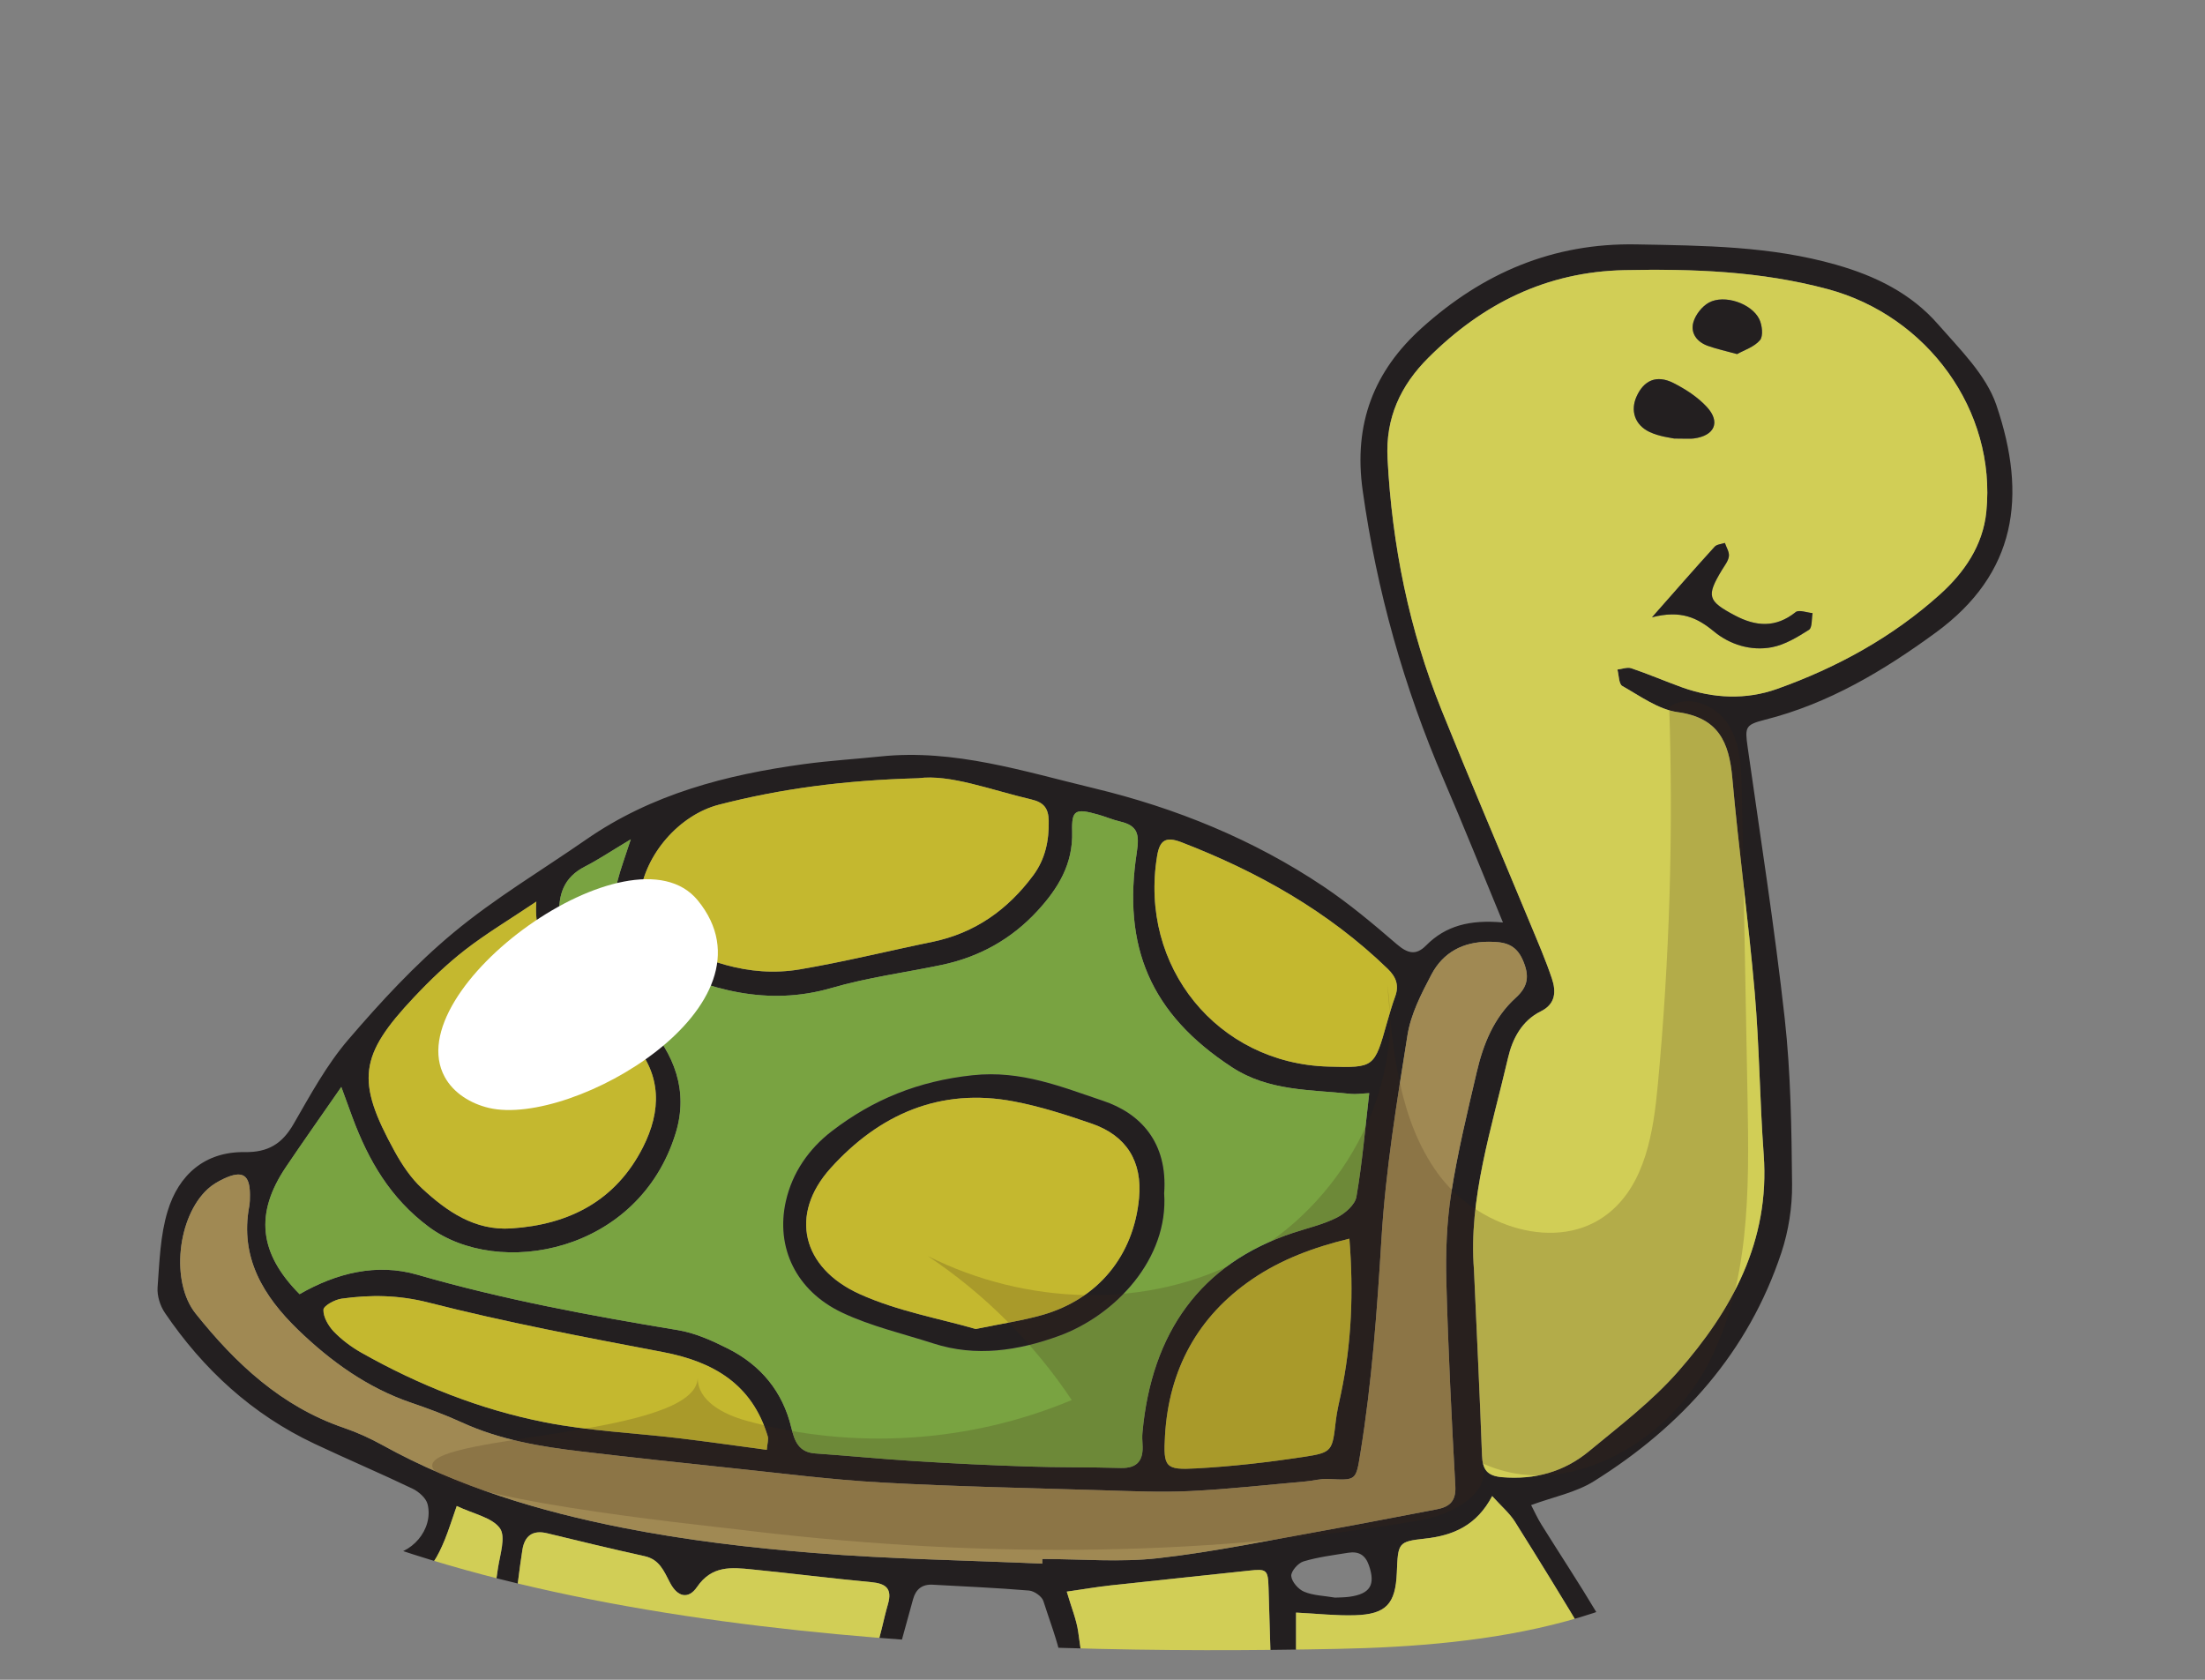 <?xml version="1.0" encoding="UTF-8" standalone="no"?><!DOCTYPE svg PUBLIC "-//W3C//DTD SVG 1.1//EN" "http://www.w3.org/Graphics/SVG/1.1/DTD/svg11.dtd"><svg width="100%" height="100%" viewBox="0 0 63 48" version="1.1" xmlns="http://www.w3.org/2000/svg" xmlns:xlink="http://www.w3.org/1999/xlink" xml:space="preserve" xmlns:serif="http://www.serif.com/" style="fill-rule:evenodd;clip-rule:evenodd;stroke-linejoin:round;stroke-miterlimit:2;"><rect x="0" y="0" width="63" height="48" fill="#808080" stroke="none"/><g><clipPath id="_clip1"><path d="M27.511,3.493c-2.232,2.183 -3.258,5.347 -5.381,7.636c-4.807,5.187 -13.706,4.505 -18.7,9.515c-5.403,5.418 -3.931,17.324 2.623,21.25c8.408,5.032 22.675,5.414 32.156,5.223c4.334,-0.087 9.117,-0.706 11.989,-3.954c3.07,-3.473 2.874,-8.667 4.439,-13.03c2.356,-6.563 8.943,-12.042 7.92,-18.938c-0.626,-4.212 -4.149,-7.532 -8.094,-9.129c-3.945,-1.599 -8.298,-1.786 -12.551,-1.95c-0.943,-0.037 -1.909,-0.067 -2.878,-0.067c-4.242,0 -8.566,0.556 -11.523,3.444Z" clip-rule="nonzero"/></clipPath><g clip-path="url(#_clip1)"><path d="M38.145,45.652c0.121,-0.006 0.267,-0.005 0.41,-0.024c0.6,-0.084 0.749,-0.345 0.556,-0.901c-0.103,-0.298 -0.297,-0.402 -0.584,-0.358c-0.432,0.07 -0.869,0.123 -1.286,0.249c-0.153,0.046 -0.36,0.284 -0.348,0.417c0.014,0.165 0.203,0.381 0.369,0.449c0.262,0.11 0.569,0.114 0.883,0.168m-7.873,3.592c0.401,-1.303 -0.111,-2.391 -0.462,-3.496c-0.043,-0.133 -0.261,-0.285 -0.409,-0.298c-0.914,-0.077 -1.833,-0.116 -2.749,-0.167c-0.304,-0.018 -0.486,0.129 -0.564,0.413c-0.213,0.773 -0.426,1.547 -0.645,2.341c1.613,0.404 3.203,0.8 4.829,1.207m8.282,-13.848c-1.032,0.249 -1.961,0.6 -2.779,1.159c-1.558,1.065 -2.378,2.586 -2.488,4.461c-0.054,0.917 0.01,0.993 0.889,0.944c1.026,-0.056 2.053,-0.175 3.069,-0.329c0.832,-0.125 0.821,-0.168 0.923,-1.047c0.031,-0.255 0.092,-0.506 0.145,-0.758c0.306,-1.445 0.363,-2.902 0.241,-4.43m-16.646,6.033c0.016,-0.184 0.056,-0.297 0.027,-0.389c-0.448,-1.485 -1.548,-2.13 -2.998,-2.406c-2.238,-0.426 -4.481,-0.849 -6.687,-1.412c-0.858,-0.219 -1.661,-0.229 -2.495,-0.112c-0.193,0.028 -0.511,0.203 -0.514,0.317c-0.006,0.207 0.141,0.46 0.297,0.624c0.228,0.235 0.502,0.44 0.788,0.602c1.644,0.928 3.392,1.623 5.24,1.988c1.259,0.249 2.555,0.303 3.834,0.455c0.828,0.1 1.654,0.219 2.508,0.333m16.048,-10.952c1.31,0.036 1.309,0.036 1.675,-1.266c0.071,-0.247 0.143,-0.495 0.231,-0.737c0.118,-0.318 0.024,-0.561 -0.214,-0.79c-1.696,-1.642 -3.707,-2.773 -5.892,-3.617c-0.452,-0.174 -0.621,-0.056 -0.696,0.392c-0.524,3.162 1.728,5.932 4.896,6.018m-19.061,19.783c-0.089,-0.835 -0.192,-1.586 -0.241,-2.34c-0.026,-0.381 0.201,-0.641 0.609,-0.625c0.658,0.028 1.32,0.047 1.971,0.145c0.872,0.131 1.727,0.381 2.601,0.491c0.772,0.096 0.91,-0.017 1.162,-0.711c0.161,-0.447 0.24,-0.924 0.373,-1.382c0.129,-0.443 -0.058,-0.59 -0.482,-0.628c-1.136,-0.107 -2.269,-0.251 -3.403,-0.364c-0.587,-0.059 -1.146,-0.117 -1.571,0.504c-0.249,0.362 -0.56,0.284 -0.772,-0.126c-0.175,-0.333 -0.298,-0.662 -0.724,-0.756c-0.931,-0.206 -1.859,-0.428 -2.786,-0.655c-0.42,-0.102 -0.643,0.083 -0.706,0.473c-0.092,0.58 -0.153,1.167 -0.235,1.75c-0.088,0.624 0.097,1.135 0.511,1.622c1.007,1.183 2.296,1.938 3.693,2.602m7.342,-28.022c-2.156,0.06 -3.94,0.306 -5.694,0.756c-1.137,0.293 -2.106,1.42 -2.255,2.564c-0.062,0.481 0.054,0.918 0.474,1.157c1.266,0.719 2.607,1.236 4.096,0.984c1.269,-0.216 2.521,-0.527 3.781,-0.785c1.217,-0.251 2.156,-0.921 2.883,-1.903c0.341,-0.461 0.454,-0.989 0.442,-1.563c-0.009,-0.363 -0.153,-0.522 -0.494,-0.602c-1.18,-0.278 -2.329,-0.727 -3.233,-0.608m-10.913,3.525c-0.768,0.515 -1.432,0.912 -2.039,1.383c-0.521,0.405 -1.004,0.869 -1.457,1.351c-1.57,1.667 -1.661,2.386 -0.555,4.399c0.212,0.384 0.466,0.767 0.784,1.061c0.712,0.66 1.508,1.213 2.548,1.145c1.657,-0.108 2.986,-0.788 3.764,-2.318c0.527,-1.038 0.54,-2.063 -0.263,-2.985c-0.435,-0.5 -0.891,-0.987 -1.379,-1.433c-0.744,-0.676 -1.503,-1.324 -1.403,-2.603m21.706,26.117c0.18,0.019 0.358,0.048 0.536,0.055c2.238,0.085 4.375,-0.464 6.493,-1.086c0.476,-0.138 0.904,-0.477 1.321,-0.771c0.455,-0.321 0.604,-0.802 0.595,-1.354c-0.013,-0.689 -0.279,-1.292 -0.619,-1.862c-0.677,-1.137 -1.372,-2.265 -2.076,-3.385c-0.148,-0.235 -0.372,-0.423 -0.646,-0.727c-0.443,0.841 -1.108,1.127 -1.921,1.216c-0.774,0.084 -0.769,0.127 -0.803,0.974c-0.038,0.894 -0.305,1.189 -1.201,1.216c-0.534,0.016 -1.07,-0.046 -1.679,-0.076l0,5.8Zm-23.98,-8.846c-0.145,0.413 -0.231,0.692 -0.34,0.96c-0.416,1.023 -0.788,1.259 -1.853,1.151c-0.512,-0.052 -1.017,-0.151 -1.527,-0.226c-1.278,-0.189 -2.34,-0.872 -3.399,-1.532c-0.837,-0.524 -1.76,-0.735 -2.697,-0.924c-0.506,-0.101 -0.712,0.053 -0.735,0.548c-0.072,1.564 0.089,3.093 0.924,4.469c1.34,2.208 3.22,3.922 5.211,5.503c1.057,0.839 2.244,0.675 3.186,-0.293c0.353,-0.363 0.681,-0.793 0.88,-1.254c0.348,-0.806 0.673,-1.641 0.855,-2.495c0.291,-1.364 0.464,-2.752 0.673,-4.132c0.058,-0.385 0.23,-0.898 0.054,-1.139c-0.223,-0.309 -0.744,-0.404 -1.232,-0.636m16.728,1.647c0.001,-0.045 0.001,-0.088 0.002,-0.133c1.106,0 2.223,0.1 3.314,-0.024c1.607,-0.181 3.198,-0.517 4.793,-0.799c1.051,-0.187 2.098,-0.397 3.148,-0.593c0.374,-0.069 0.569,-0.227 0.546,-0.666c-0.108,-1.949 -0.206,-3.899 -0.257,-5.849c-0.022,-0.842 0.01,-1.697 0.14,-2.527c0.181,-1.161 0.461,-2.31 0.729,-3.456c0.185,-0.798 0.489,-1.557 1.113,-2.122c0.36,-0.326 0.395,-0.632 0.205,-1.072c-0.204,-0.471 -0.537,-0.528 -0.973,-0.529c-0.737,-0.002 -1.307,0.305 -1.64,0.935c-0.289,0.549 -0.588,1.133 -0.684,1.734c-0.307,1.923 -0.624,3.855 -0.742,5.795c-0.126,2.062 -0.273,4.113 -0.605,6.151c-0.126,0.785 -0.115,0.777 -0.915,0.735c-0.215,-0.012 -0.434,0.053 -0.652,0.071c-1.099,0.098 -2.198,0.223 -3.299,0.275c-0.837,0.041 -1.68,0.002 -2.519,-0.023c-2.1,-0.064 -4.203,-0.105 -6.3,-0.221c-1.431,-0.079 -2.857,-0.265 -4.285,-0.413c-1.429,-0.15 -2.856,-0.305 -4.281,-0.473c-1.174,-0.138 -2.335,-0.333 -3.424,-0.832c-0.468,-0.214 -0.954,-0.394 -1.443,-0.561c-1.25,-0.427 -2.292,-1.178 -3.228,-2.08c-0.992,-0.961 -1.675,-2.065 -1.4,-3.536c0.02,-0.109 0.02,-0.222 0.02,-0.332c-0.001,-0.57 -0.215,-0.704 -0.747,-0.454c-0.165,0.077 -0.329,0.174 -0.462,0.296c-0.862,0.794 -1.067,2.651 -0.342,3.558c1.14,1.426 2.447,2.653 4.229,3.262c0.382,0.131 0.756,0.3 1.109,0.496c2.149,1.19 4.479,1.89 6.863,2.361c1.802,0.356 3.64,0.572 5.474,0.721c2.165,0.175 4.342,0.209 6.513,0.305m0.701,0.8c0.134,0.459 0.277,0.799 0.327,1.151c0.106,0.761 0.231,1.528 0.224,2.292c-0.007,0.847 -0.394,1.1 -1.234,0.917c-0.972,-0.212 -1.935,-0.463 -2.904,-0.69c-0.5,-0.118 -1.001,-0.287 -1.508,-0.321c-1.514,-0.1 -3,-0.34 -4.468,-0.72c-0.352,-0.091 -0.723,-0.13 -1.087,-0.156c-0.386,-0.028 -0.56,0.227 -0.484,0.562c0.103,0.461 0.219,0.943 0.452,1.346c0.645,1.117 1.321,2.217 2.044,3.284c0.667,0.985 1.501,1.831 2.561,2.4c1.942,1.043 4.014,1.59 6.224,1.746c2.13,0.149 4.554,-1.52 5.098,-3.648c0.134,-0.53 0.169,-1.101 0.384,-1.593c0.248,-0.569 0.302,-1.131 0.285,-1.724c-0.049,-1.652 -0.1,-3.302 -0.149,-4.953c-0.014,-0.521 -0.054,-0.549 -0.565,-0.492c-1.316,0.144 -2.633,0.277 -3.948,0.421c-0.393,0.043 -0.783,0.111 -1.252,0.178m-21.92,-8.5c1.05,-0.604 2.204,-0.892 3.364,-0.556c2.449,0.707 4.94,1.169 7.449,1.584c0.494,0.082 0.981,0.302 1.435,0.531c0.932,0.474 1.558,1.225 1.803,2.258c0.09,0.381 0.212,0.702 0.684,0.734c0.954,0.066 1.908,0.162 2.864,0.22c1.067,0.068 2.135,0.118 3.203,0.153c0.884,0.031 1.771,0.016 2.656,0.042c0.491,0.015 0.657,-0.229 0.627,-0.678c-0.008,-0.11 -0.012,-0.221 -0.002,-0.331c0.259,-2.854 1.661,-4.837 4.302,-5.708c0.421,-0.14 0.861,-0.24 1.252,-0.437c0.234,-0.118 0.521,-0.367 0.559,-0.596c0.167,-0.963 0.248,-1.941 0.366,-2.959c-0.234,0.01 -0.38,0.036 -0.522,0.021c-1.16,-0.128 -2.344,-0.072 -3.401,-0.763c-2.332,-1.524 -3.132,-3.446 -2.718,-6.143c0.08,-0.519 0.025,-0.759 -0.473,-0.877c-0.216,-0.049 -0.421,-0.14 -0.633,-0.199c-0.644,-0.182 -0.759,-0.139 -0.741,0.484c0.028,0.929 -0.4,1.625 -0.988,2.264c-0.746,0.813 -1.668,1.325 -2.748,1.55c-1.045,0.218 -2.112,0.358 -3.132,0.655c-1.838,0.535 -3.51,0.055 -5.126,-0.731c-0.955,-0.464 -1.256,-1.292 -0.995,-2.327c0.086,-0.339 0.21,-0.668 0.378,-1.188c-0.558,0.334 -0.92,0.578 -1.306,0.776c-0.614,0.313 -0.772,0.805 -0.735,1.458c0.029,0.489 0.247,0.824 0.58,1.14c0.643,0.608 1.302,1.205 1.893,1.86c0.809,0.895 1.223,1.949 0.853,3.158c-1.054,3.441 -5.069,4.166 -7.059,2.68c-1.095,-0.816 -1.718,-1.891 -2.175,-3.118c-0.086,-0.229 -0.168,-0.46 -0.321,-0.878c-0.594,0.857 -1.097,1.567 -1.582,2.288c-0.895,1.328 -0.771,2.464 0.389,3.633m33.554,-0.699c0.082,1.849 0.167,3.579 0.23,5.309c0.015,0.4 0.145,0.583 0.575,0.619c0.933,0.08 1.77,-0.154 2.478,-0.738c0.879,-0.726 1.803,-1.429 2.549,-2.281c1.541,-1.755 2.626,-3.731 2.446,-6.197c-0.112,-1.541 -0.123,-3.09 -0.256,-4.629c-0.179,-2.051 -0.458,-4.093 -0.642,-6.145c-0.093,-1.02 -0.399,-1.712 -1.56,-1.87c-0.553,-0.077 -1.072,-0.46 -1.581,-0.748c-0.103,-0.058 -0.097,-0.308 -0.141,-0.47c0.134,-0.014 0.283,-0.076 0.399,-0.037c0.487,0.167 0.962,0.37 1.447,0.545c0.897,0.324 1.834,0.36 2.713,0.047c1.712,-0.609 3.3,-1.482 4.659,-2.704c0.691,-0.622 1.226,-1.395 1.322,-2.36c0.29,-2.892 -1.684,-5.596 -4.531,-6.361c-1.915,-0.514 -3.85,-0.583 -5.811,-0.542c-2.23,0.047 -4.056,0.962 -5.602,2.506c-0.789,0.787 -1.224,1.714 -1.164,2.873c0.13,2.485 0.617,4.892 1.548,7.199c0.825,2.05 1.695,4.082 2.542,6.124c0.211,0.51 0.432,1.018 0.607,1.542c0.123,0.367 0.111,0.725 -0.32,0.936c-0.543,0.267 -0.81,0.795 -0.931,1.315c-0.473,2.037 -1.137,4.05 -0.976,6.067m0.828,-9.922c-0.618,-1.494 -1.136,-2.788 -1.688,-4.069c-1.142,-2.655 -1.916,-5.399 -2.319,-8.27c-0.27,-1.915 0.322,-3.422 1.693,-4.654c1.731,-1.558 3.733,-2.428 6.131,-2.383c1.922,0.036 3.825,0.046 5.698,0.58c1.134,0.322 2.148,0.822 2.917,1.704c0.624,0.714 1.372,1.445 1.665,2.305c0.89,2.613 0.572,4.817 -1.726,6.5c-1.493,1.093 -3.071,2.038 -4.896,2.497c-0.554,0.141 -0.563,0.213 -0.484,0.776c0.366,2.585 0.772,5.165 1.06,7.76c0.174,1.569 0.195,3.159 0.21,4.74c0.006,0.649 -0.101,1.33 -0.305,1.947c-0.946,2.853 -2.843,4.964 -5.357,6.534c-0.515,0.322 -1.154,0.446 -1.794,0.681c0.095,0.181 0.18,0.375 0.292,0.553c0.526,0.844 1.076,1.676 1.586,2.531c0.283,0.471 0.543,0.966 0.748,1.475c0.577,1.43 0.2,2.609 -1.09,3.436c-0.339,0.216 -0.712,0.412 -1.097,0.517c-2.135,0.575 -4.261,1.197 -6.51,1.133c-0.882,-0.025 -0.918,-0.017 -1.182,0.897c-0.678,2.334 -2.224,3.766 -4.528,4.415c-1.175,0.33 -2.343,0.088 -3.502,-0.133c-0.362,-0.069 -0.715,-0.181 -1.073,-0.262c-3.176,-0.714 -5.534,-2.516 -7.107,-5.348c-0.334,-0.602 -0.755,-0.995 -1.424,-1.279c-1.635,-0.692 -3.162,-1.589 -4.296,-3.185c-0.221,0.893 -0.351,1.686 -0.62,2.429c-0.31,0.86 -0.654,1.732 -1.141,2.498c-1.024,1.613 -3.345,2.17 -5.002,0.706c-1.552,-1.371 -3.061,-2.779 -4.333,-4.415c-1.093,-1.41 -1.714,-2.997 -1.644,-4.814c0.018,-0.443 -0.013,-0.886 0.012,-1.328c0.045,-0.823 0.374,-1.149 1.196,-1.063c1.104,0.116 2.181,0.373 3.15,0.958c0.473,0.286 0.96,0.552 1.433,0.836c1.043,0.629 2.192,0.847 3.387,0.872c0.754,0.014 1.392,-0.737 1.216,-1.453c-0.043,-0.174 -0.251,-0.358 -0.427,-0.443c-0.929,-0.445 -1.878,-0.847 -2.809,-1.287c-1.778,-0.838 -3.174,-2.125 -4.27,-3.739c-0.136,-0.199 -0.226,-0.488 -0.209,-0.727c0.054,-0.73 0.076,-1.484 0.286,-2.175c0.313,-1.04 1.064,-1.707 2.2,-1.691c0.68,0.01 1.077,-0.242 1.403,-0.809c0.477,-0.826 0.939,-1.68 1.554,-2.398c0.93,-1.085 1.911,-2.149 3.007,-3.06c1.186,-0.987 2.528,-1.785 3.8,-2.668c1.869,-1.296 3.997,-1.848 6.209,-2.151c0.73,-0.099 1.467,-0.145 2.198,-0.22c2.108,-0.22 4.095,0.429 6.091,0.907c2.339,0.562 4.562,1.465 6.571,2.813c0.731,0.491 1.413,1.063 2.08,1.639c0.308,0.266 0.55,0.342 0.845,0.041c0.554,-0.559 1.246,-0.743 2.195,-0.656" style="fill:#231f20;fill-rule:nonzero;"/><path d="M49.631,10.118c0.197,-0.111 0.488,-0.202 0.654,-0.398c0.098,-0.117 0.063,-0.43 -0.021,-0.602c-0.222,-0.449 -0.996,-0.71 -1.436,-0.472c-0.196,0.106 -0.383,0.344 -0.445,0.559c-0.09,0.314 0.1,0.566 0.413,0.678c0.238,0.085 0.487,0.139 0.835,0.235m-1.798,2.413c0.347,0 0.458,0.012 0.564,-0.002c0.588,-0.077 0.77,-0.464 0.373,-0.896c-0.26,-0.286 -0.61,-0.512 -0.958,-0.688c-0.481,-0.243 -0.849,-0.077 -1.056,0.394c-0.172,0.393 -0.051,0.801 0.372,1.003c0.286,0.135 0.62,0.168 0.705,0.189m-0.633,5.109c0.825,-0.215 1.296,0.012 1.769,0.402c0.455,0.378 1.058,0.566 1.656,0.453c0.374,-0.071 0.731,-0.289 1.061,-0.498c0.096,-0.061 0.072,-0.313 0.102,-0.476c-0.164,-0.015 -0.389,-0.105 -0.483,-0.03c-0.57,0.457 -1.136,0.416 -1.742,0.092c-0.772,-0.41 -0.818,-0.548 -0.361,-1.301c0.075,-0.124 0.179,-0.252 0.195,-0.387c0.016,-0.12 -0.072,-0.254 -0.114,-0.38c-0.099,0.034 -0.23,0.04 -0.291,0.107c-0.539,0.593 -1.067,1.196 -1.792,2.018m-5.087,18.643c-0.16,-2.019 0.503,-4.03 0.977,-6.067c0.121,-0.521 0.388,-1.048 0.931,-1.315c0.43,-0.213 0.442,-0.569 0.319,-0.938c-0.175,-0.522 -0.395,-1.031 -0.607,-1.541c-0.847,-2.042 -1.716,-4.074 -2.543,-6.124c-0.93,-2.307 -1.417,-4.713 -1.546,-7.198c-0.061,-1.159 0.374,-2.086 1.163,-2.874c1.546,-1.544 3.373,-2.459 5.603,-2.506c1.96,-0.041 3.895,0.028 5.81,0.542c2.848,0.764 4.821,3.468 4.532,6.362c-0.097,0.965 -0.633,1.738 -1.323,2.36c-1.358,1.222 -2.946,2.094 -4.659,2.703c-0.88,0.313 -1.815,0.277 -2.713,-0.046c-0.484,-0.176 -0.959,-0.38 -1.447,-0.545c-0.115,-0.04 -0.266,0.021 -0.399,0.037c0.045,0.162 0.038,0.412 0.141,0.47c0.509,0.286 1.028,0.67 1.581,0.746c1.161,0.16 1.468,0.852 1.56,1.87c0.184,2.052 0.464,4.095 0.642,6.147c0.133,1.539 0.143,3.087 0.256,4.628c0.181,2.465 -0.904,4.442 -2.445,6.197c-0.747,0.852 -1.671,1.554 -2.55,2.281c-0.708,0.585 -1.545,0.818 -2.479,0.739c-0.428,-0.036 -0.558,-0.219 -0.574,-0.621c-0.063,-1.729 -0.148,-3.458 -0.23,-5.307" style="fill:#d1ce56;fill-rule:nonzero;"/><path d="M33.261,34.099c0.107,-1.46 -0.683,-2.288 -1.744,-2.642c-1.194,-0.4 -2.336,-0.879 -3.728,-0.731c-1.553,0.165 -2.844,0.689 -4.027,1.6c-0.653,0.503 -1.125,1.181 -1.309,1.999c-0.297,1.319 0.29,2.559 1.607,3.183c0.824,0.39 1.735,0.599 2.608,0.881c1.22,0.394 2.424,0.205 3.578,-0.213c1.632,-0.591 3.143,-2.213 3.015,-4.077m-24.702,2.882c-1.16,-1.17 -1.285,-2.305 -0.39,-3.634c0.486,-0.721 0.988,-1.43 1.582,-2.287c0.153,0.418 0.235,0.649 0.321,0.878c0.457,1.226 1.081,2.3 2.175,3.118c1.99,1.486 6.006,0.76 7.059,-2.68c0.371,-1.209 -0.043,-2.264 -0.852,-3.159c-0.592,-0.654 -1.251,-1.252 -1.893,-1.859c-0.334,-0.317 -0.552,-0.651 -0.58,-1.14c-0.038,-0.653 0.121,-1.145 0.734,-1.458c0.387,-0.198 0.749,-0.443 1.307,-0.776c-0.168,0.519 -0.293,0.849 -0.379,1.188c-0.26,1.035 0.041,1.862 0.996,2.327c1.616,0.786 3.287,1.266 5.125,0.731c1.02,-0.297 2.088,-0.437 3.132,-0.655c1.08,-0.226 2.002,-0.737 2.749,-1.55c0.587,-0.64 1.015,-1.335 0.988,-2.264c-0.019,-0.624 0.097,-0.666 0.74,-0.485c0.214,0.06 0.418,0.149 0.633,0.2c0.499,0.117 0.553,0.358 0.474,0.876c-0.415,2.698 0.386,4.62 2.718,6.144c1.056,0.69 2.24,0.635 3.401,0.762c0.141,0.015 0.287,-0.01 0.521,-0.021c-0.118,1.019 -0.199,1.997 -0.365,2.959c-0.039,0.23 -0.325,0.478 -0.56,0.597c-0.39,0.197 -0.831,0.297 -1.251,0.436c-2.641,0.872 -4.044,2.854 -4.303,5.707c-0.01,0.11 -0.005,0.223 0.002,0.333c0.031,0.449 -0.135,0.693 -0.627,0.678c-0.885,-0.026 -1.771,-0.012 -2.656,-0.042c-1.067,-0.035 -2.136,-0.087 -3.202,-0.153c-0.956,-0.058 -1.91,-0.154 -2.865,-0.22c-0.472,-0.032 -0.594,-0.354 -0.683,-0.734c-0.246,-1.033 -0.871,-1.785 -1.804,-2.258c-0.453,-0.229 -0.94,-0.45 -1.435,-0.532c-2.508,-0.415 -5,-0.876 -7.448,-1.584c-1.161,-0.336 -2.314,-0.047 -3.364,0.557" style="fill:#79a341;fill-rule:nonzero;"/><path d="M30.479,45.481c0.469,-0.067 0.859,-0.135 1.251,-0.178c1.316,-0.145 2.633,-0.277 3.949,-0.421c0.511,-0.057 0.551,-0.03 0.565,0.492c0.049,1.651 0.1,3.301 0.148,4.953c0.018,0.592 -0.037,1.155 -0.284,1.723c-0.216,0.492 -0.25,1.064 -0.385,1.594c-0.543,2.128 -2.968,3.796 -5.097,3.647c-2.21,-0.156 -4.283,-0.703 -6.224,-1.746c-1.061,-0.569 -1.895,-1.416 -2.561,-2.399c-0.724,-1.067 -1.399,-2.168 -2.044,-3.285c-0.233,-0.403 -0.349,-0.886 -0.453,-1.346c-0.076,-0.335 0.098,-0.59 0.484,-0.561c0.364,0.026 0.736,0.065 1.088,0.156c1.467,0.38 2.954,0.62 4.467,0.72c0.508,0.033 1.009,0.203 1.509,0.321c0.969,0.227 1.932,0.476 2.904,0.69c0.84,0.183 1.227,-0.07 1.234,-0.917c0.007,-0.765 -0.118,-1.532 -0.224,-2.293c-0.05,-0.352 -0.193,-0.691 -0.327,-1.15" style="fill:#d1ce56;fill-rule:nonzero;"/><path d="M29.779,44.681c-2.172,-0.096 -4.349,-0.13 -6.514,-0.305c-1.833,-0.148 -3.671,-0.365 -5.473,-0.721c-2.385,-0.471 -4.714,-1.17 -6.863,-2.36c-0.353,-0.196 -0.727,-0.365 -1.109,-0.496c-1.783,-0.61 -3.089,-1.836 -4.229,-3.263c-0.726,-0.907 -0.521,-2.763 0.342,-3.557c0.132,-0.123 0.297,-0.219 0.462,-0.297c0.531,-0.25 0.745,-0.115 0.746,0.455c0,0.11 0,0.222 -0.02,0.33c-0.274,1.472 0.408,2.576 1.4,3.537c0.936,0.902 1.978,1.653 3.229,2.08c0.488,0.167 0.974,0.346 1.442,0.561c1.09,0.5 2.251,0.695 3.424,0.832c1.426,0.169 2.853,0.324 4.282,0.473c1.428,0.149 2.853,0.334 4.284,0.413c2.098,0.116 4.2,0.158 6.301,0.221c0.839,0.026 1.681,0.064 2.518,0.024c1.102,-0.054 2.2,-0.178 3.3,-0.275c0.218,-0.019 0.436,-0.084 0.652,-0.072c0.799,0.043 0.787,0.05 0.915,-0.735c0.331,-2.038 0.478,-4.09 0.604,-6.151c0.119,-1.94 0.436,-3.872 0.742,-5.796c0.095,-0.6 0.396,-1.185 0.685,-1.732c0.332,-0.631 0.903,-0.938 1.639,-0.936c0.436,0.001 0.769,0.058 0.973,0.529c0.19,0.441 0.156,0.747 -0.205,1.073c-0.623,0.565 -0.927,1.324 -1.114,2.122c-0.267,1.146 -0.546,2.294 -0.728,3.456c-0.129,0.83 -0.161,1.684 -0.14,2.526c0.052,1.951 0.149,3.9 0.257,5.849c0.024,0.439 -0.171,0.597 -0.546,0.666c-1.049,0.196 -2.096,0.407 -3.148,0.593c-1.595,0.283 -3.186,0.618 -4.793,0.8c-1.091,0.124 -2.208,0.023 -3.313,0.023c-0.001,0.044 -0.001,0.089 -0.002,0.133" style="fill:#a08953;fill-rule:nonzero;"/><path d="M13.05,43.034c0.487,0.232 1.008,0.327 1.232,0.635c0.174,0.242 0.004,0.755 -0.055,1.14c-0.208,1.38 -0.381,2.769 -0.672,4.132c-0.182,0.854 -0.507,1.689 -0.855,2.495c-0.199,0.461 -0.527,0.891 -0.88,1.254c-0.943,0.968 -2.131,1.132 -3.186,0.293c-1.991,-1.581 -3.872,-3.295 -5.211,-5.503c-0.835,-1.376 -0.996,-2.905 -0.925,-4.469c0.023,-0.496 0.229,-0.649 0.735,-0.548c0.938,0.189 1.86,0.4 2.698,0.924c1.059,0.66 2.121,1.343 3.399,1.532c0.509,0.075 1.015,0.173 1.527,0.226c1.064,0.108 1.437,-0.129 1.853,-1.151c0.109,-0.268 0.195,-0.547 0.34,-0.96" style="fill:#d1ce56;fill-rule:nonzero;"/><path d="M37.03,51.88l0,-5.8c0.609,0.03 1.145,0.092 1.679,0.076c0.896,-0.028 1.163,-0.322 1.2,-1.217c0.035,-0.847 0.03,-0.889 0.804,-0.973c0.813,-0.089 1.477,-0.376 1.921,-1.216c0.274,0.303 0.497,0.492 0.646,0.726c0.704,1.121 1.398,2.249 2.076,3.385c0.34,0.572 0.606,1.174 0.619,1.863c0.009,0.552 -0.14,1.033 -0.596,1.354c-0.416,0.294 -0.845,0.632 -1.32,0.771c-2.118,0.622 -4.255,1.17 -6.493,1.086c-0.179,-0.007 -0.356,-0.036 -0.536,-0.055" style="fill:#d1ce56;fill-rule:nonzero;"/><path d="M15.324,25.763c-0.1,1.279 0.659,1.927 1.403,2.603c0.488,0.446 0.945,0.933 1.379,1.433c0.803,0.922 0.79,1.947 0.263,2.986c-0.778,1.529 -2.107,2.209 -3.763,2.317c-1.041,0.069 -1.838,-0.485 -2.549,-1.145c-0.318,-0.294 -0.572,-0.677 -0.783,-1.06c-1.107,-2.014 -1.016,-2.732 0.554,-4.4c0.453,-0.482 0.936,-0.945 1.457,-1.351c0.607,-0.471 1.271,-0.867 2.039,-1.383" style="fill:#c4b82f;fill-rule:nonzero;"/><path d="M26.237,22.238c0.904,-0.12 2.054,0.329 3.233,0.607c0.34,0.08 0.484,0.239 0.493,0.603c0.013,0.574 -0.1,1.102 -0.44,1.563c-0.728,0.981 -1.666,1.652 -2.883,1.902c-1.262,0.259 -2.513,0.57 -3.782,0.785c-1.489,0.253 -2.831,-0.264 -4.097,-0.983c-0.42,-0.239 -0.535,-0.677 -0.472,-1.157c0.148,-1.145 1.117,-2.271 2.255,-2.565c1.752,-0.45 3.537,-0.696 5.693,-0.755" style="fill:#c4b82f;fill-rule:nonzero;"/><path d="M18.895,50.26c-1.398,-0.665 -2.686,-1.419 -3.693,-2.602c-0.414,-0.488 -0.599,-0.998 -0.512,-1.622c0.083,-0.584 0.144,-1.17 0.236,-1.751c0.063,-0.391 0.286,-0.574 0.706,-0.472c0.927,0.226 1.855,0.449 2.786,0.655c0.425,0.094 0.549,0.423 0.724,0.756c0.212,0.409 0.523,0.488 0.772,0.126c0.424,-0.622 0.984,-0.563 1.571,-0.504c1.134,0.113 2.268,0.257 3.402,0.363c0.425,0.039 0.611,0.185 0.483,0.628c-0.133,0.458 -0.212,0.936 -0.374,1.383c-0.251,0.693 -0.389,0.807 -1.161,0.711c-0.875,-0.111 -1.729,-0.36 -2.602,-0.492c-0.65,-0.097 -1.313,-0.118 -1.971,-0.144c-0.407,-0.017 -0.634,0.244 -0.609,0.625c0.05,0.753 0.152,1.505 0.242,2.34" style="fill:#d1ce56;fill-rule:nonzero;"/><path d="M37.956,30.478c-3.168,-0.088 -5.42,-2.857 -4.895,-6.019c0.074,-0.447 0.243,-0.565 0.695,-0.391c2.185,0.843 4.196,1.974 5.893,3.616c0.237,0.229 0.331,0.471 0.213,0.791c-0.088,0.242 -0.16,0.488 -0.231,0.737c-0.365,1.302 -0.365,1.302 -1.675,1.266" style="fill:#c4b82f;fill-rule:nonzero;"/><path d="M21.908,41.429c-0.854,-0.114 -1.68,-0.233 -2.508,-0.332c-1.279,-0.152 -2.576,-0.207 -3.834,-0.456c-1.848,-0.364 -3.597,-1.06 -5.24,-1.988c-0.287,-0.162 -0.56,-0.366 -0.788,-0.602c-0.156,-0.164 -0.303,-0.416 -0.297,-0.624c0.002,-0.114 0.321,-0.288 0.514,-0.317c0.834,-0.117 1.636,-0.107 2.494,0.112c2.206,0.564 4.45,0.987 6.688,1.413c1.451,0.275 2.55,0.921 2.998,2.405c0.028,0.093 -0.011,0.205 -0.027,0.389" style="fill:#c4b82f;fill-rule:nonzero;"/><path d="M38.554,35.395c0.122,1.528 0.064,2.985 -0.242,4.431c-0.053,0.251 -0.114,0.503 -0.144,0.757c-0.103,0.879 -0.092,0.922 -0.924,1.048c-1.016,0.155 -2.042,0.273 -3.068,0.328c-0.879,0.049 -0.944,-0.027 -0.89,-0.943c0.111,-1.875 0.931,-3.396 2.488,-4.461c0.819,-0.56 1.748,-0.91 2.78,-1.16" style="fill:#c4b82f;fill-rule:nonzero;"/><path d="M47.2,17.639c0.725,-0.822 1.251,-1.425 1.791,-2.018c0.062,-0.067 0.192,-0.073 0.291,-0.107c0.043,0.128 0.131,0.26 0.115,0.381c-0.017,0.135 -0.12,0.263 -0.196,0.387c-0.456,0.753 -0.411,0.891 0.361,1.301c0.607,0.323 1.173,0.364 1.743,-0.092c0.094,-0.075 0.318,0.014 0.483,0.029c-0.031,0.164 -0.007,0.415 -0.104,0.477c-0.328,0.208 -0.686,0.427 -1.06,0.498c-0.597,0.113 -1.2,-0.075 -1.656,-0.452c-0.472,-0.391 -0.943,-0.618 -1.768,-0.404" style="fill:#231f20;fill-rule:nonzero;"/><path d="M47.832,12.531c-0.085,-0.021 -0.419,-0.054 -0.705,-0.189c-0.423,-0.203 -0.545,-0.61 -0.372,-1.003c0.208,-0.472 0.575,-0.637 1.057,-0.395c0.347,0.177 0.697,0.403 0.958,0.688c0.396,0.433 0.214,0.82 -0.374,0.897c-0.106,0.014 -0.217,0.002 -0.564,0.002" style="fill:#231f20;fill-rule:nonzero;"/><path d="M49.631,10.118c-0.348,-0.096 -0.597,-0.15 -0.835,-0.235c-0.313,-0.112 -0.503,-0.364 -0.413,-0.678c0.062,-0.215 0.249,-0.453 0.445,-0.559c0.44,-0.238 1.214,0.023 1.436,0.472c0.084,0.172 0.119,0.485 0.021,0.602c-0.166,0.196 -0.457,0.287 -0.654,0.398" style="fill:#231f20;fill-rule:nonzero;"/><path d="M27.878,37.976c0.755,-0.156 1.341,-0.24 1.904,-0.401c1.594,-0.455 2.608,-1.699 2.762,-3.337c0.098,-1.041 -0.351,-1.786 -1.354,-2.131c-0.728,-0.251 -1.469,-0.49 -2.222,-0.633c-2.109,-0.403 -3.85,0.372 -5.233,1.903c-1.202,1.332 -0.814,2.853 0.815,3.595c1.088,0.495 2.306,0.707 3.328,1.004m5.384,-3.877c0.128,1.863 -1.383,3.486 -3.015,4.077c-1.154,0.418 -2.358,0.607 -3.578,0.213c-0.873,-0.282 -1.784,-0.491 -2.608,-0.881c-1.318,-0.624 -1.904,-1.864 -1.608,-3.183c0.185,-0.818 0.657,-1.496 1.31,-1.999c1.183,-0.91 2.474,-1.435 4.027,-1.601c1.392,-0.148 2.534,0.332 3.727,0.731c1.062,0.355 1.852,1.183 1.745,2.643" style="fill:#231f20;fill-rule:nonzero;"/><path d="M27.878,37.976c-1.022,-0.297 -2.24,-0.509 -3.328,-1.004c-1.629,-0.742 -2.017,-2.263 -0.815,-3.595c1.383,-1.531 3.124,-2.306 5.233,-1.903c0.753,0.143 1.494,0.382 2.222,0.633c1.003,0.345 1.452,1.09 1.354,2.131c-0.154,1.638 -1.168,2.882 -2.762,3.337c-0.563,0.161 -1.149,0.245 -1.904,0.401" style="fill:#c4b82f;fill-rule:nonzero;"/><path d="M12.707,30.775c0.254,0.464 0.747,0.762 1.261,0.884c2.399,0.564 8.418,-2.938 5.967,-5.932c-1.885,-2.301 -8.601,2.541 -7.228,5.048" style="fill:#fff;fill-rule:nonzero;"/><g opacity="0.2"><path d="M19.935,39.367c-0.009,0.666 0.742,1.05 1.382,1.228c3.052,0.847 6.384,0.637 9.304,-0.589c-1.083,-1.623 -2.488,-3.032 -4.113,-4.115c2.797,1.407 6.281,1.552 9.031,0.058c2.752,-1.493 4.569,-4.709 4.1,-7.803c0.15,1.873 0.336,3.849 1.433,5.374c1.095,1.526 3.439,2.321 4.898,1.138c1.04,-0.841 1.27,-2.311 1.395,-3.643c0.337,-3.592 0.447,-7.205 0.327,-10.81c0.532,-0.387 1.336,-0.062 1.687,0.493c0.352,0.556 0.374,1.25 0.387,1.908c0.055,2.943 0.11,5.887 0.165,8.83c0.048,2.587 0.067,5.302 -1.15,7.585c-1.216,2.283 -4.116,3.89 -6.452,2.778c0.334,0.863 -0.848,1.489 -1.761,1.645c-6.443,1.1 -13.038,1.055 -19.513,0.257c-1.053,-0.128 -8.758,-0.911 -8.705,-1.833c0.053,-0.882 7.564,-0.82 7.585,-2.501" style="fill:#3b2314;fill-rule:nonzero;"/></g></g></g></svg>